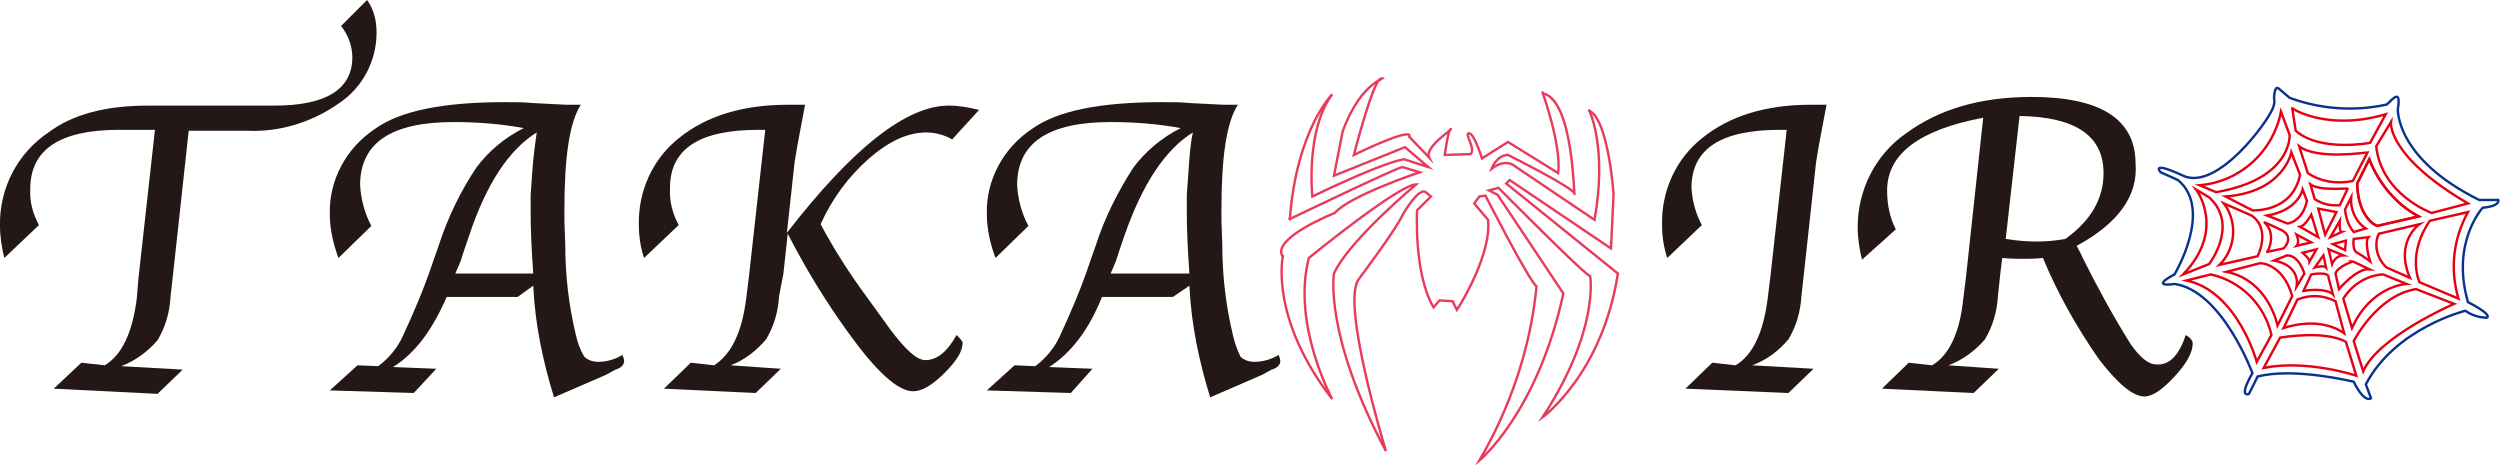 <?xml version="1.0" encoding="utf-8"?>
<!-- Generator: Adobe Illustrator 25.0.0, SVG Export Plug-In . SVG Version: 6.00 Build 0)  -->
<svg version="1.1" id="レイヤー_1" xmlns="http://www.w3.org/2000/svg" xmlns:xlink="http://www.w3.org/1999/xlink" x="0px"
	 y="0px" viewBox="0 0 288.8 53.7" style="enable-background:new 0 0 288.8 53.7;" xml:space="preserve">
<style type="text/css">
	.st0{fill:#231815;}
	.st1{fill:none;stroke:#231815;stroke-width:0.28;stroke-miterlimit:10;}
	.st2{fill:none;stroke:#E60012;stroke-width:0.28;stroke-miterlimit:10;}
	.st3{fill:none;stroke:#231815;stroke-width:0.28;stroke-linecap:square;stroke-miterlimit:10;}
	.st4{fill:none;stroke:#0B318F;stroke-width:0.28;stroke-linecap:square;stroke-miterlimit:10;}
	.st5{fill:none;stroke:#E60012;stroke-width:0.28;stroke-linecap:square;stroke-miterlimit:10;}
	.st6{fill:none;stroke:#E83B5B;stroke-width:0.28;stroke-linecap:square;stroke-miterlimit:10;}
	.st7{fill:none;stroke:#DAE000;stroke-width:0.28;stroke-linecap:square;stroke-miterlimit:10;}
</style>
<path class="st0" d="M4.5,26l-4,3.8C0.2,28.6,0,27.3,0,26.1c-0.1-4.3,2-8.4,5.6-10.8c2.8-2.1,6.6-3.1,11.5-3.1h14.6c6,0,9-1.9,9-5.6
	c0-1.3-0.5-2.6-1.3-3.6L42.4,0c0.8,1.1,1.1,2.4,1.1,3.8c0,3.2-1.6,6.3-4.3,8.1c-3.1,2.2-6.9,3.4-10.7,3.2h-6.7l-1.8,16.5l-0.3,2.7
	c-0.1,1.8-0.6,3.5-1.5,5c-1.1,1.3-2.6,2.4-4.2,3l7.1,0.4l-2.9,2.8L6.2,44.9l3.2-3l2.7,0.3c2-1.2,3.2-3.8,3.7-7.7l0.2-2.4l1.9-17.1
	h-4.2c-6.8,0-10.2,2.3-10.2,6.8C3.4,23.3,3.8,24.7,4.5,26z"/>
<path class="st0" d="M42.9,26.1l-3.8,3.7c-0.6-1.6-1-3.3-1-5.1c-0.1-3.9,1.9-7.6,5.2-9.8c2.9-2.1,7.9-3.1,15-3.1
	c1.2,0,2.3,0,3.2,0.1l3.9,0.2h1.7c-1.3,2-1.9,6-1.9,12.1v1.3l0.1,2.8c0,3.5,0.4,6.9,1.2,10.3c0.2,0.9,0.5,1.8,1,2.6
	c0.4,0.4,1,0.6,1.6,0.6c1,0,2-0.3,2.8-0.8c0.1,0.2,0.2,0.5,0.2,0.7c0,0.4-0.3,0.8-1,1L70,43.3l-6,2.6c-1.3-4.2-2.2-8.5-2.4-12.9
	l-1.8,1.3h-8.2C50,38,48,40.8,45.4,42.4l5,0.2l-2.6,2.8l-9.7-0.3l3.2-2.9l2.4,0.1c1.2-0.9,2.2-2.1,2.8-3.4c1.3-2.8,2.5-5.6,3.5-8.6
	l0.7-2c1-3.1,2.5-6.2,4.3-8.9c1.4-1.9,3.3-3.5,5.5-4.6c-2.7-0.5-5.4-0.7-8.1-0.7c-7.2,0-10.8,2.4-10.8,7.3
	C41.7,23,42.1,24.6,42.9,26.1z M61.6,31.6c-0.2-2.8-0.3-5.1-0.3-6.9c0-0.9,0-1.6,0-2.2l0.2-2.8c0.1-1.5,0.3-3,0.5-4.4
	c-3.2,2-5.8,5.9-7.8,11.9c-0.6,1.7-0.9,2.7-1,3l-0.6,1.4L61.6,31.6L61.6,31.6z"/>
<path class="st0" d="M78.4,26l-4,3.8c-0.4-1.2-0.6-2.5-0.6-3.8c-0.1-3.9,1.6-7.7,4.7-10.1c3.1-2.5,7.3-3.8,12.5-3.8H93
	c-0.7,3.7-1.2,6.2-1.3,7.5l-0.8,7.3c7.6-9.8,13.8-14.7,18.7-14.7c1.2,0,2.3,0.2,3.5,0.5l-3.1,3.4c-0.9-0.5-1.9-0.8-3-0.8
	c-2.1,0-4.3,1-6.6,3c-2.4,2.1-4.3,4.7-5.6,7.6c1.6,3,3.4,5.8,5.4,8.5l2.6,3.6c1.8,2.4,3.1,3.6,4.1,3.6c1.3,0,2.5-0.9,3.6-2.9
	c0.4,0.4,0.7,0.7,0.7,0.9c0,1-0.7,2.1-2.1,3.5s-2.6,2.1-3.6,2.1c-1.8,0-4.3-2.3-7.6-6.9c-2.6-3.6-4.9-7.4-6.9-11.3l-0.5,4.6L90,34.2
	c-0.1,1.8-0.6,3.5-1.5,5c-1.1,1.3-2.5,2.4-4.1,3l5.8,0.4l-2.9,2.8l-10.6-0.5l3.1-3l2.7,0.3c2-1.3,3.2-3.8,3.7-7.7l0.3-2.4l1.9-17.1
	h-0.8c-6.8,0-10.2,2.2-10.2,6.7C77.3,23.2,77.7,24.7,78.4,26z"/>
<path class="st0" d="M118.8,26.1l-3.8,3.7c-0.6-1.6-1-3.3-1-5.1c-0.1-3.9,1.9-7.6,5.2-9.8c2.9-2.1,7.9-3.1,15-3.1
	c1.2,0,2.3,0,3.2,0.1l3.9,0.2h1.7c-1.3,2-1.9,6-1.9,12.1v1.3l0.1,2.8c0,3.5,0.4,6.9,1.2,10.3c0.2,0.9,0.5,1.8,0.9,2.6
	c0.4,0.4,1,0.6,1.6,0.6c1,0,2-0.3,2.8-0.8c0.1,0.2,0.2,0.5,0.2,0.7c0,0.4-0.3,0.8-1,1l-1.1,0.6l-6,2.6c-1.3-4.2-2.2-8.5-2.4-12.9
	l-1.9,1.3h-8.2c-1.5,3.8-3.6,6.5-6.1,8.1l5,0.2l-2.5,2.8l-9.7-0.3l3.2-2.9l2.4,0.1c1.2-0.9,2.2-2.1,2.8-3.4c1.3-2.8,2.5-5.6,3.5-8.6
	l0.7-2c1-3.1,2.5-6.1,4.3-8.9c1.4-1.9,3.3-3.5,5.5-4.6c-2.7-0.5-5.4-0.7-8.1-0.7c-7.2,0-10.8,2.4-10.8,7.3
	C117.6,23,118,24.6,118.8,26.1z M137.4,31.6c-0.2-2.8-0.3-5.1-0.3-6.9c0-0.9,0-1.6,0-2.2l0.2-2.8c0.1-1.5,0.2-3,0.5-4.4
	c-3.2,2-5.8,5.9-7.9,11.9c-0.6,1.7-0.9,2.7-1,3l-0.6,1.4L137.4,31.6L137.4,31.6z"/>
<path class="st0" d="M196.6,26l-4,3.8c-0.4-1.2-0.6-2.5-0.6-3.8c-0.1-3.9,1.6-7.7,4.7-10.1c3.1-2.5,7.3-3.8,12.4-3.8h1.9
	c-0.7,3.7-1.2,6.2-1.3,7.5l-1.3,11.9l-0.3,2.7c-0.1,1.8-0.6,3.5-1.5,5c-1.1,1.3-2.5,2.4-4.2,3l7.1,0.4l-2.9,2.8l-11.9-0.5l3.1-3
	l2.7,0.3c2-1.2,3.2-3.8,3.7-7.7l0.3-2.4l1.9-17.1h-0.8c-6.8,0-10.2,2.2-10.2,6.7C195.5,23.3,195.9,24.7,196.6,26z"/>
<path class="st0" d="M239.9,28.4c0.3,0.6,0.6,1.1,0.7,1.4c1.7,3.4,3.5,6.7,5.5,9.9c1.1,1.6,2.1,2.4,3,2.4c1.5,0.1,2.6-1,3.4-3.4
	c0.5,0.3,0.8,0.6,0.8,1c0,1-0.7,2.3-2.1,3.8s-2.5,2.3-3.5,2.3c-1.3,0-3.1-1.5-5.3-4.4c-2.5-3.6-4.7-7.5-6.4-11.6
	c-0.9,0.1-1.7,0.1-2.3,0.1s-1.4,0-2.4-0.1l-0.2,1.6l-0.3,2.8c-0.1,1.8-0.6,3.5-1.5,5c-1.1,1.3-2.6,2.4-4.2,3l5.8,0.4l-2.9,2.8
	l-10.6-0.5l3.1-3l2.7,0.3c2-1.2,3.2-3.8,3.6-7.7l0.3-2.4l2-18.5c-7.4,1.4-11.1,4.2-11.1,8.4c0,1.6,0.3,3.1,1,4.5l-3.9,3.5
	c-0.3-1.2-0.5-2.5-0.5-3.8c0-4.3,2.1-8.4,5.6-10.8c3.8-2.8,8.6-4.2,14.5-4.2c8,0,12,2.6,12,7.7C247,22.6,244.7,25.8,239.9,28.4z
	 M233.3,13.4l-1.6,14.2c1.2,0.2,2.4,0.3,3.6,0.3c1.1,0,2.2-0.1,3.3-0.3c2.9-2.1,4.4-4.6,4.4-7.6C243,15.7,239.8,13.5,233.3,13.4
	L233.3,13.4z"/>
<path class="st1" d="M258,30.5"/>
<path class="st2" d="M267.1,29.2"/>
<path class="st3" d="M59.5-94.6"/>
<path class="st3" d="M268.4,48.1"/>
<path class="st3" d="M267,47.4"/>
<path class="st3" d="M267,47.4"/>
<path class="st3" d="M267.1,47.4"/>
<path class="st4" d="M277,12.6c0,0-0.3,5.7,9.4,10.5h2.2c0,0,0.3,0.7-1.8,0.9c0,0-3.7,4-1.7,10.9c0,0,2.8,1.4,2.2,1.8
	c-0.9,0-1.8-0.3-2.5-0.8c0,0-8.1,2-11.5,8.5l0.6,1.6c0,0-0.7,0.7-2-1.9c0,0-6.9-1.7-11.1-0.6l-1,2c0,0-1.3,0.6,0.4-2.4
	c0,0-3.5-9.5-9-10.3c0,0-3,0.5,0-1.1c0,0,4.5-7.5,0.4-10.9l-2-0.9c0,0-1.3-1.4,2.6,0.4s9.8-6.2,10.4-7.9c0.1-0.3,0.2-0.7,0.1-1
	c0,0,0-1.5,0.5-1.2l1.3,1.1c3.5,1.3,7.4,1.6,11.1,0.8C275.8,12.3,277.5,9.6,277,12.6z"/>
<path class="st3" d="M267.8,19.2"/>
<path class="st5" d="M276.2,14.1c0,0-0.5,3.9,8.9,9.4l-4.2,1.1c0,0-5.8-2.1-6.4-7.7L276.2,14.1z"/>
<path class="st5" d="M279.5,32.6c0,0-1.5-3.2,1.2-7.1l4.4-1c-1.7,3.1-2.1,6.6-1.1,10L279.5,32.6z"/>
<path class="st5" d="M279.1,33.4l4.4,1.7c0,0-8.8,3.8-10.5,7.8l-1.1-3.5C271.9,39.4,274.6,34.1,279.1,33.4z"/>
<path class="st5" d="M263.4,39c0,0,5.2-0.9,7.6,0.5l1.2,3.9c0,0-5.7-1.9-10.7-0.9L263.4,39z"/>
<path class="st5" d="M255.4,31.7c3.5,0.8,6.2,3.5,7,7l-1.7,3.1c0,0-2.2-8.1-8.1-9.4L255.4,31.7z"/>
<path class="st5" d="M255.2,30.5c0,0,3.5-4.5,0-7.7l-1.5-0.9c0,0,3.5,4.6-1.5,9.8L255.2,30.5z"/>
<path class="st5" d="M254.1,21.4c4.7-0.4,8.5-3.9,9.4-8.5l1,2.7c0,0,0.3,5.1-8.5,6.6L254.1,21.4z"/>
<path class="st5" d="M273.7,18.4c1.1,2.8,3.1,5.2,5.7,6.6l-4.8,1.1c0,0-2.2-0.8-2.3-4.9L273.7,18.4z"/>
<path class="st5" d="M274.8,27l4.7-1.1c0,0-2.9,2-1.1,6.2l-2.7-1.2C274.6,29.9,274.2,28.3,274.8,27z"/>
<path class="st5" d="M278,32.8c0,0-4.1,0.2-6.3,5.1l-1-3.4c1-1.6,2.7-2.7,4.6-2.8L278,32.8z"/>
<path class="st5" d="M263.8,37.9c0,0,4-1.5,7,0.6l-1-3.7c-1.4-0.7-2.9-0.8-4.4-0.2L263.8,37.9z"/>
<path class="st5" d="M261.1,30.4c0,0,2.6,0,3.7,3.8l-1.7,3.4c0,0-1-5.2-5.9-6.2L261.1,30.4z"/>
<path class="st5" d="M256.4,30.6l4.4-1c0,0,1.6-3.1-0.7-4.7l-3.2-1.4C258.5,25.6,258.3,28.7,256.4,30.6z"/>
<path class="st5" d="M264.7,17.6c0,0-0.9,4.6-7.6,5.1l3.1,1.6c0,0,4.6,0.3,5.5-4.1L264.7,17.6z"/>
<path class="st5" d="M266.5,23.2l-0.5-1.3c0,0-0.5,2.4-4.1,3l2.3,0.9C264.2,25.9,266,25.6,266.5,23.2z"/>
<path class="st5" d="M261.6,25.7c-0.1-0.1,2,0.9,2,0.9s1.5,0.7,0.2,2.1l-1.9,0.4C261.9,29.2,263.1,27.1,261.6,25.7z"/>
<path class="st5" d="M262.7,30.1c0,0,3,0.4,2.6,3l0.9-1.5c0,0-0.6-2.1-2-2.1L262.7,30.1z"/>
<path class="st5" d="M267,31.7c0,0,2.1-0.4,2,0.4l0.5,1.9c0,0-0.7-0.8-3.4-0.4L267,31.7z"/>
<path class="st5" d="M269.8,31.6l0.4,1.8c0,0,2-2.4,3.5-2.3l-1.9-0.9C271.9,30.2,270.1,30.7,269.8,31.6z"/>
<path class="st5" d="M271.9,27.6c0,0-0.2,1.3,0.4,1.6s1.5,1,1.5,1s-0.7-2.2-0.2-2.8L271.9,27.6z"/>
<path class="st5" d="M271.6,22.8c-0.1,1.4,0.5,2.8,1.7,3.6l-1.4,0.4c-0.6-0.7-0.9-1.6-1-2.6L271.6,22.8z"/>
<path class="st5" d="M265.3,27.1c0,0,0.4,0.9,0,1.3L267,28L265.3,27.1z"/>
<path class="st5" d="M266,29.2c0,0,0.8,0.7,0.8,1l0.8-1.4L266,29.2z"/>
<path class="st5" d="M267.4,30.9c0,0,1-0.3,1.3,0l-0.3-1.4L267.4,30.9z"/>
<path class="st5" d="M269.4,30.5c0,0,0.4-1,1.3-1l-1.7-0.7L269.4,30.5z"/>
<polygon class="st5" points="269.5,28.2 271,27.8 270.9,28.9 "/>
<path class="st5" d="M270.3,25.5c0,0-0.1,1.3,0.2,1.3l-1.3,0.6L270.3,25.5z"/>
<path class="st5" d="M267.8,27.4l-0.8-2.6c0,0-0.7,1.3-1.3,1.4L267.8,27.4z"/>
<polygon class="st5" points="267.8,24.1 269.9,24.5 268.6,27.1 "/>
<path class="st5" d="M266.9,21.3l0.5,1.7c0.9,0.6,1.9,0.8,2.9,0.7l0.9-1.9C271.2,21.7,268,22.1,266.9,21.3z"/>
<path class="st5" d="M265.6,16.9l1,3.1c1.5,1,3.4,1.3,5.2,0.9l1.7-3.3C273.4,17.6,267.7,18.5,265.6,16.9z"/>
<path class="st5" d="M275.6,13.2l-1.8,3.3c0,0-5.8,1.1-8.6-1.4l-0.4-2.6C264.7,12.5,268.8,15.2,275.6,13.2z"/>
<path class="st1" d="M258,30.5"/>
<path class="st2" d="M267.1,29.2"/>
<path class="st3" d="M59.5-94.6"/>
<path class="st3" d="M267.8,19.2"/>
<path class="st5" d="M273.7,18.4c1.1,2.8,3.1,5.2,5.7,6.6l-4.8,1.1c0,0-2.2-0.8-2.3-4.9L273.7,18.4z"/>
<path class="st6" d="M164.3,57"/>
<path class="st7" d="M210.7,297.7"/>
<path class="st7" d="M213.6,296.6"/>
<path class="st7" d="M210.1,296.9"/>
<path class="st6" d="M150.9,27.8"/>
<path class="st3" d="M130.6,32.2"/>
<path class="st6" d="M152.2,46.4"/>
<path class="st4" d="M235.7,68.4"/>
<path class="st3" d="M152.3,125.6"/>
<path class="st3" d="M152.3,125.6"/>
<path class="st6" d="M172.4,36.5"/>
<path class="st3" d="M146.7,13.7"/>
<path class="st6" d="M156.2,25.4"/>
<path class="st6" d="M156,28.6"/>
<path class="st6" d="M151.9,37.1"/>
<path class="st6" d="M149,25.3c0,0,12.5-6,13-6l2,0.6c0,0-8.1,2.7-9.8,4.7c0,0-7.1,2.8-6.1,4.9"/>
<path class="st6" d="M159.6,9.1c1-0.2-2.3,0-4.5,6.1l-1,5.1l8.2-3.3l2.7,2.3l-2.8-0.9c0,0-1.9,0.1-10.6,4.3c0,0-0.8-7.7,2.3-11.8
	c0,0-4.1,4-4.9,14.4"/>
<path class="st6" d="M178.2,10.7c0,0,2.2,6.1,1.8,9.3l-5.8-3.6l-3,1.9c0,0-0.9-2.9-1.5-2.9s0.8,1.7,0.2,2.4l-3,0.1c0,0,0.4-3,0.7-3
	s-3.1,2.1-2.5,3.3l-2.3-2.4c0,0,0.9-1.4-6.4,2.1c0,0,2.2-8.6,3.1-8.8"/>
<path class="st6" d="M183.6,12.8c0,0,2.1,4.2,0.6,12.6l-9.2-6.2c0,0-1-1-2.7,0.3c0,0,0.6-1.6,1.9-1.6c0,0,7.8,3.9,7.7,4.5
	s-0.1-10.7-3.6-11.6"/>
<path class="st6" d="M183.6,12.8c2.2,1,2.8,9.6,2.8,9.6l-0.3,6.3l-11.7-7.9l-0.4,0.4l12.9,10.4c-1.8,11.6-8.7,16.6-8.7,16.6
	c6.6-10.1,5.5-16.3,5.5-16.3c-0.6-0.1-10.6-10.2-10.6-10.2l-1.1,0.3l1,0.5l7.6,11.4c-3,13.8-9.7,19.3-9.7,19.3
	c3.6-6.2,5.9-13,6.6-20.1c-1-0.9-5.9-10.5-5.9-10.5l-0.7,0.1l-0.6,0.8l1.6,1.9c0.4,3.7-2.8,9.2-3.6,10.4l-0.5-1l-1.5-0.1l-0.7,0.8
	c-2.3-3.9-1.9-11.2-1.9-11.2l1.6-1.6l-0.6-0.5c-0.8-0.6-2.6,2.5-2.6,2.5c-0.8,1.8-5.1,7.5-5.1,7.5c-2.2,2.6,3.1,19.9,3.1,19.9
	c-7.2-13.5-6-20.5-6-20.5c1.7-3.8,9.5-10.3,9.5-10.3c-2,0-12.4,8.5-12.4,8.5c-2,7.7,2.7,16.3,2.7,16.3c-7.3-9.4-5.7-16.5-5.7-16.5"
	/>
<path class="st6" d="M159.2,43"/>
<path class="st6" d="M156.9,42.9"/>
<path class="st6" d="M159.4,43.6"/>
<path class="st4" d="M271.8,9.4"/>
</svg>
